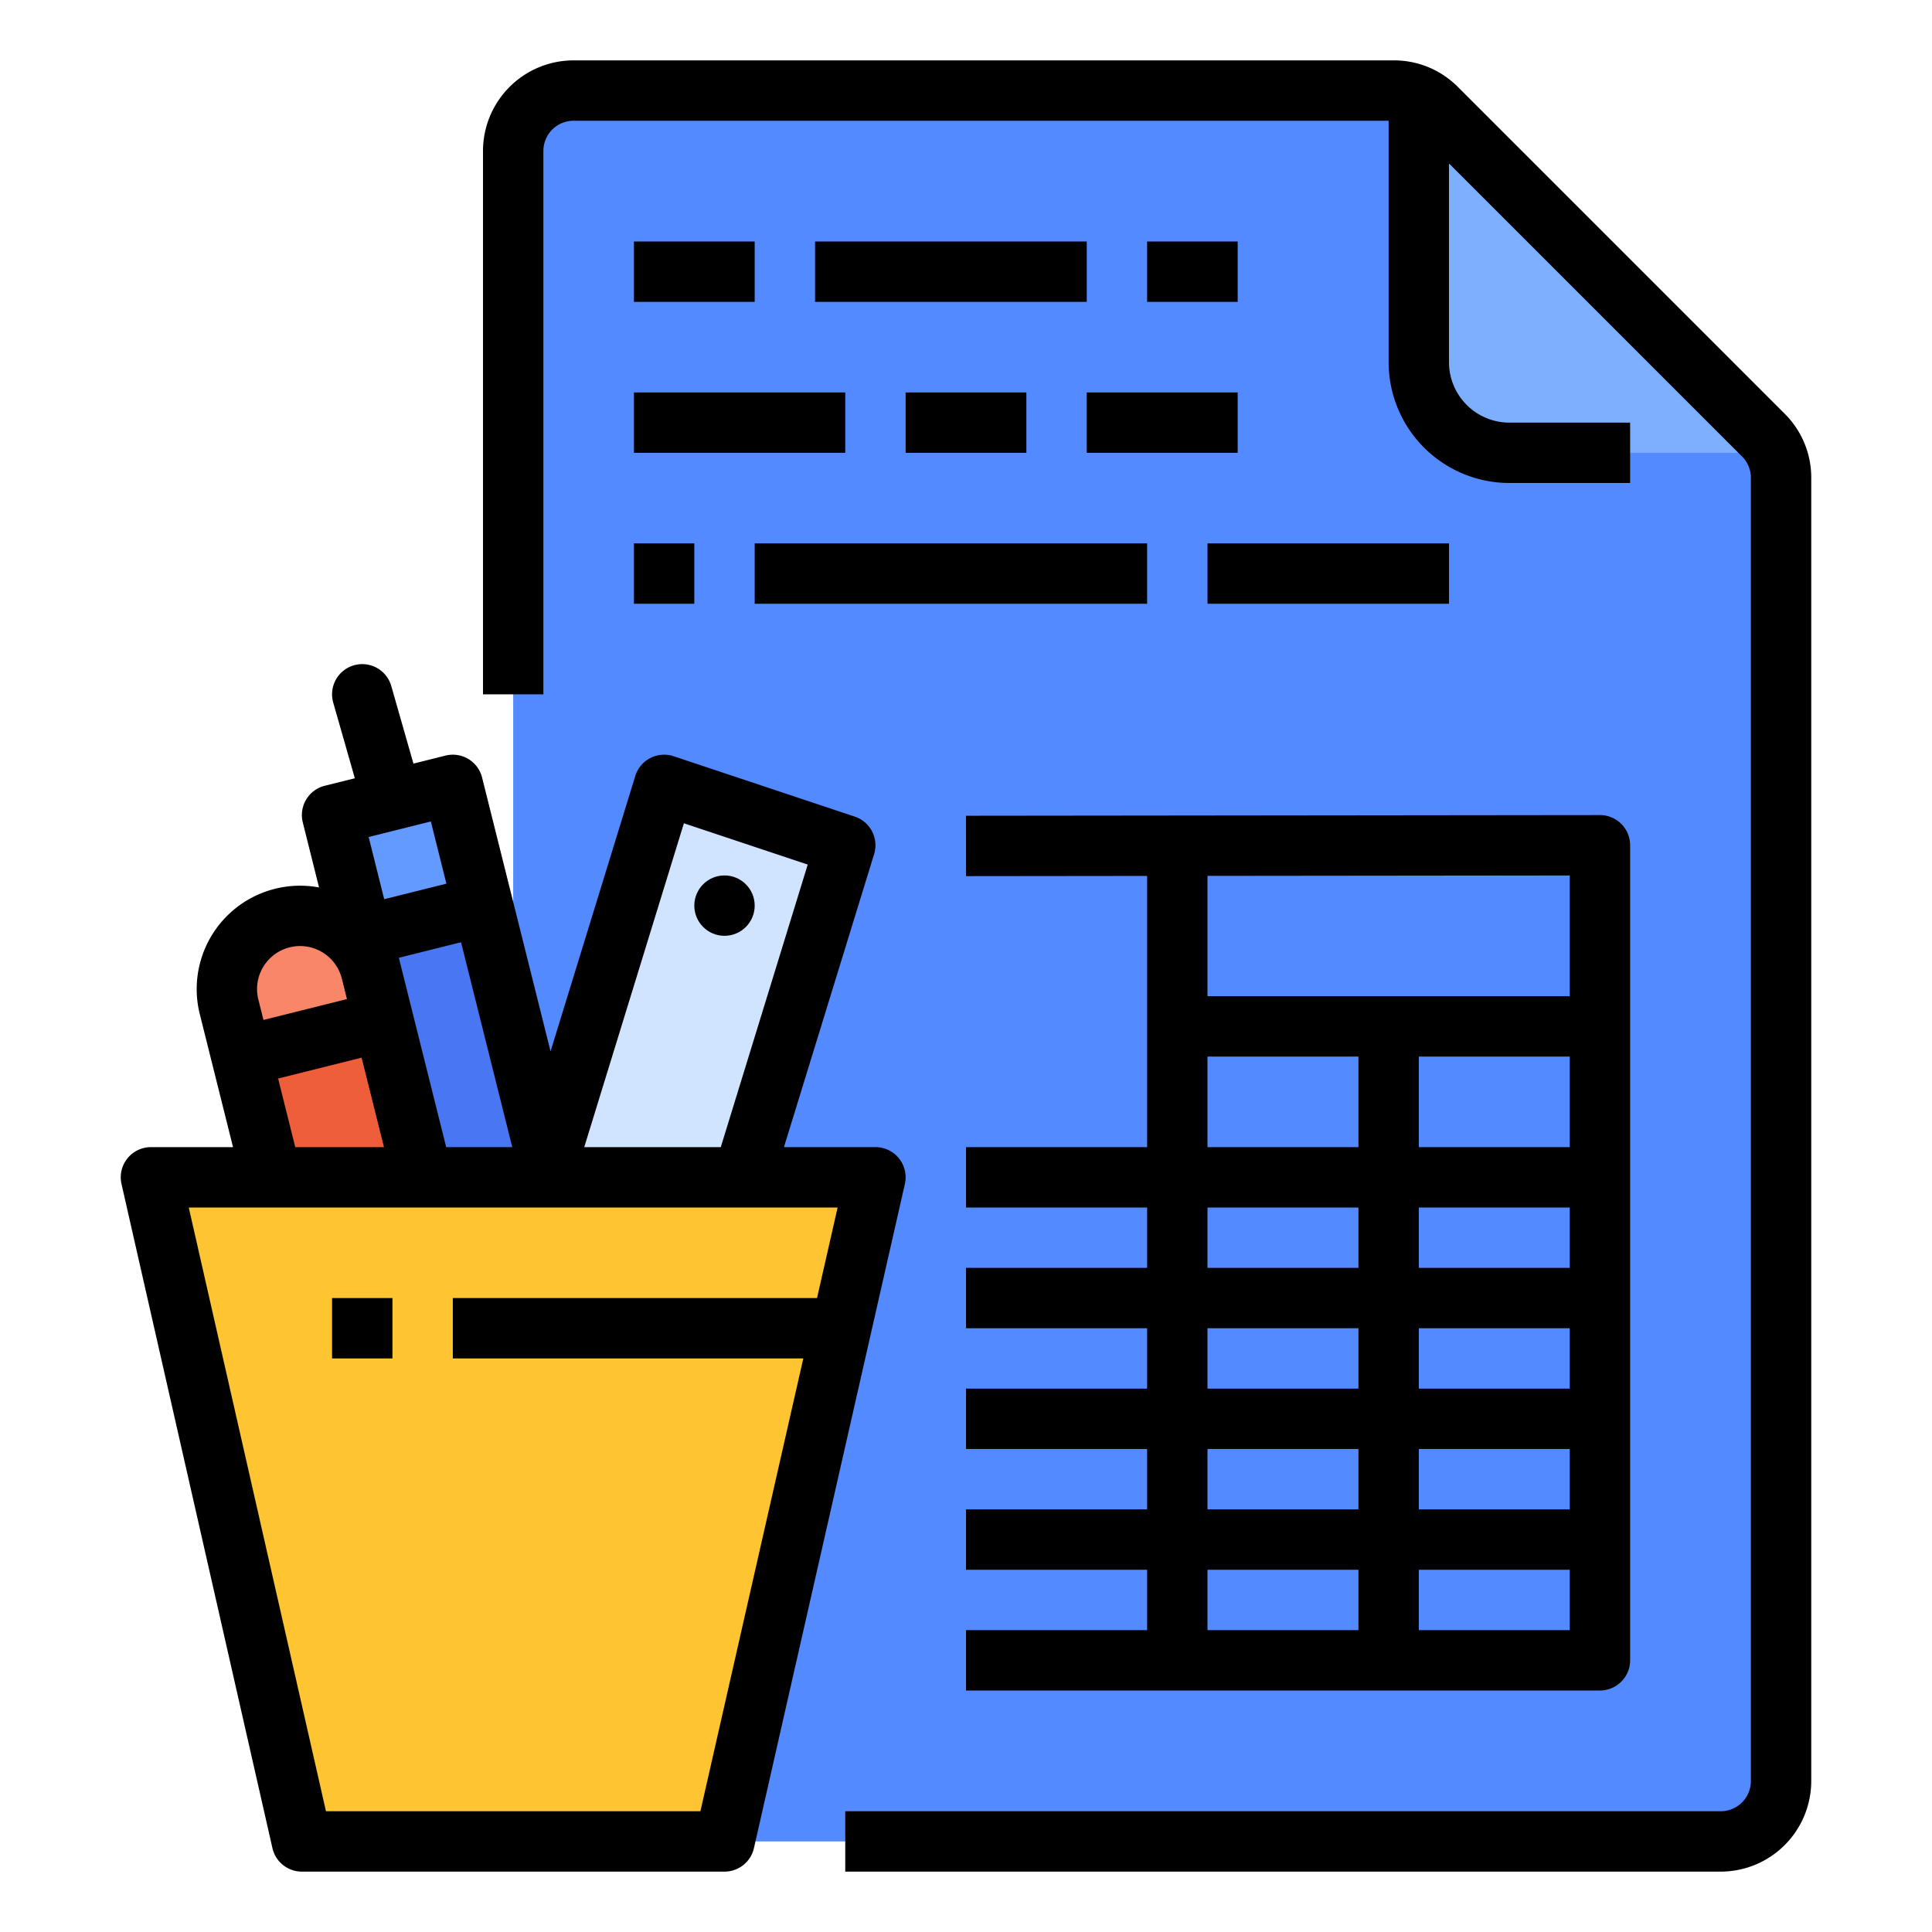 <svg id="filled_outline" height="512" viewBox="0 0 512 512" width="512" xmlns="http://www.w3.org/2000/svg" data-name="filled outline"><path d="m472 126.63v345.37a15.996 15.996 0 0 1 -16 16h-320v-448a15.996 15.996 0 0 1 16-16h217.37a16.144 16.144 0 0 1 11.32 4.69l86.62 86.62a16.144 16.144 0 0 1 4.69 11.32z" fill="#548aff"/><path d="m232 312-7.27 32-3.64 16-29.09 128h-112l-40-176z" fill="#ffc431"/><path d="m144 312 32-104 48 16-27.077 88z" fill="#d1e4ff"/><path d="m146 312h-34l-24-96 32-8z" fill="#4976f2"/><path d="m112 312h-40l-8-32-3.29-13.18a19.406 19.406 0 0 1 14.11-23.53 19.645 19.645 0 0 1 4.71-.58 19.418 19.418 0 0 1 18.82 14.7l3.3 13.18z" fill="#ef5e3b"/><path d="m101.65 270.59-37.65 9.41-3.29-13.18a19.406 19.406 0 0 1 14.11-23.53 19.645 19.645 0 0 1 4.71-.58 19.418 19.418 0 0 1 18.82 14.7z" fill="#fa8669"/><path d="m91.508 211.508h32.985v32.985h-32.985z" fill="#639aff" transform="matrix(.97 -.243 .243 .97 -52.074 33.001)"/><path d="m470.55 120h-70.55a24.006 24.006 0 0 1 -24-24v-70.55a15.823 15.823 0 0 1 4.69 3.24l86.62 86.62a15.828 15.828 0 0 1 3.24 4.69z" fill="#7dafff"/><path d="m72.199 489.773a7.999 7.999 0 0 0 7.801 6.227h112a7.999 7.999 0 0 0 7.801-6.227l40-176a8 8 0 0 0 -7.801-9.773h-24.245l23.892-77.647a8.001 8.001 0 0 0 -5.116-9.942l-48-16a8 8 0 0 0 -10.177 5.237l-22.453 72.972-18.14-72.56a7.999 7.999 0 0 0 -9.701-5.821l-8.493 2.123-5.874-20.56a8 8 0 1 0 -15.385 4.396l5.728 20.047-7.976 1.994a8 8 0 0 0 -5.82 9.702l4.312 17.246a27.394 27.394 0 0 0 -31.605 33.577l8.809 35.236h-21.754a8 8 0 0 0 -7.801 9.773zm109.039-271.594 32.816 10.939-23.041 74.882h-36.182zm-62.992 85.821-12.545-50.179 16.478-4.119 13.575 54.298zm.052-69.821-16.478 4.119-4.119-16.478 16.478-4.119zm-48.547 22.072a11.403 11.403 0 0 1 20.841 3.101l1.354 5.415-22.125 5.531-1.354-5.416a11.332 11.332 0 0 1 1.284-8.632zm3.95 29.57 22.125-5.531 5.928 23.71h-23.508zm148.276 34.179-5.455 24h-96.523v16h92.887l-27.272 120h-99.229l-36.363-160z"/><path d="m88 344h16v16h-16z"/><circle cx="192" cy="240" r="8"/><path d="m144 40a8.009 8.009 0 0 1 8-8h216v64a32.036 32.036 0 0 0 32 32h32v-16h-32a16.018 16.018 0 0 1 -16-16v-52.686l77.656 77.656a7.947 7.947 0 0 1 2.344 5.657v345.373a8.009 8.009 0 0 1 -8 8h-232v16h232a24.027 24.027 0 0 0 24-24v-345.373a23.843 23.843 0 0 0 -7.029-16.971l-86.627-86.627a23.844 23.844 0 0 0 -16.971-7.03h-217.373a24.027 24.027 0 0 0 -24 24v144h16z"/><path d="m304 232.131v71.869h-48v16h48v16h-48v16h48v16h-48v16h48v16h-48v16h48v16h-48v16h168a8 8 0 0 0 8-8v-216a8 8 0 0 0 -8-8h-.009l-168 .184.018 16zm16 47.869h40v24h-40zm56 88v-16h40v16zm40 16v16h-40v-16zm-40-48v-16h40v16zm0-32v-24h40v24zm-56 16h40v16h-40zm0 32h40v16h-40zm0 32h40v16h-40zm0 32h40v16h-40zm56 16v-16h40v16zm40-168h-96v-31.886l96-.105z"/><path d="m168 64h32v16h-32z"/><path d="m216 64h72v16h-72z"/><path d="m304 64h24v16h-24z"/><path d="m168 104h56v16h-56z"/><path d="m240 104h32v16h-32z"/><path d="m288 104h40v16h-40z"/><path d="m168 144h16v16h-16z"/><path d="m200 144h104v16h-104z"/><path d="m320 144h64v16h-64z"/></svg>